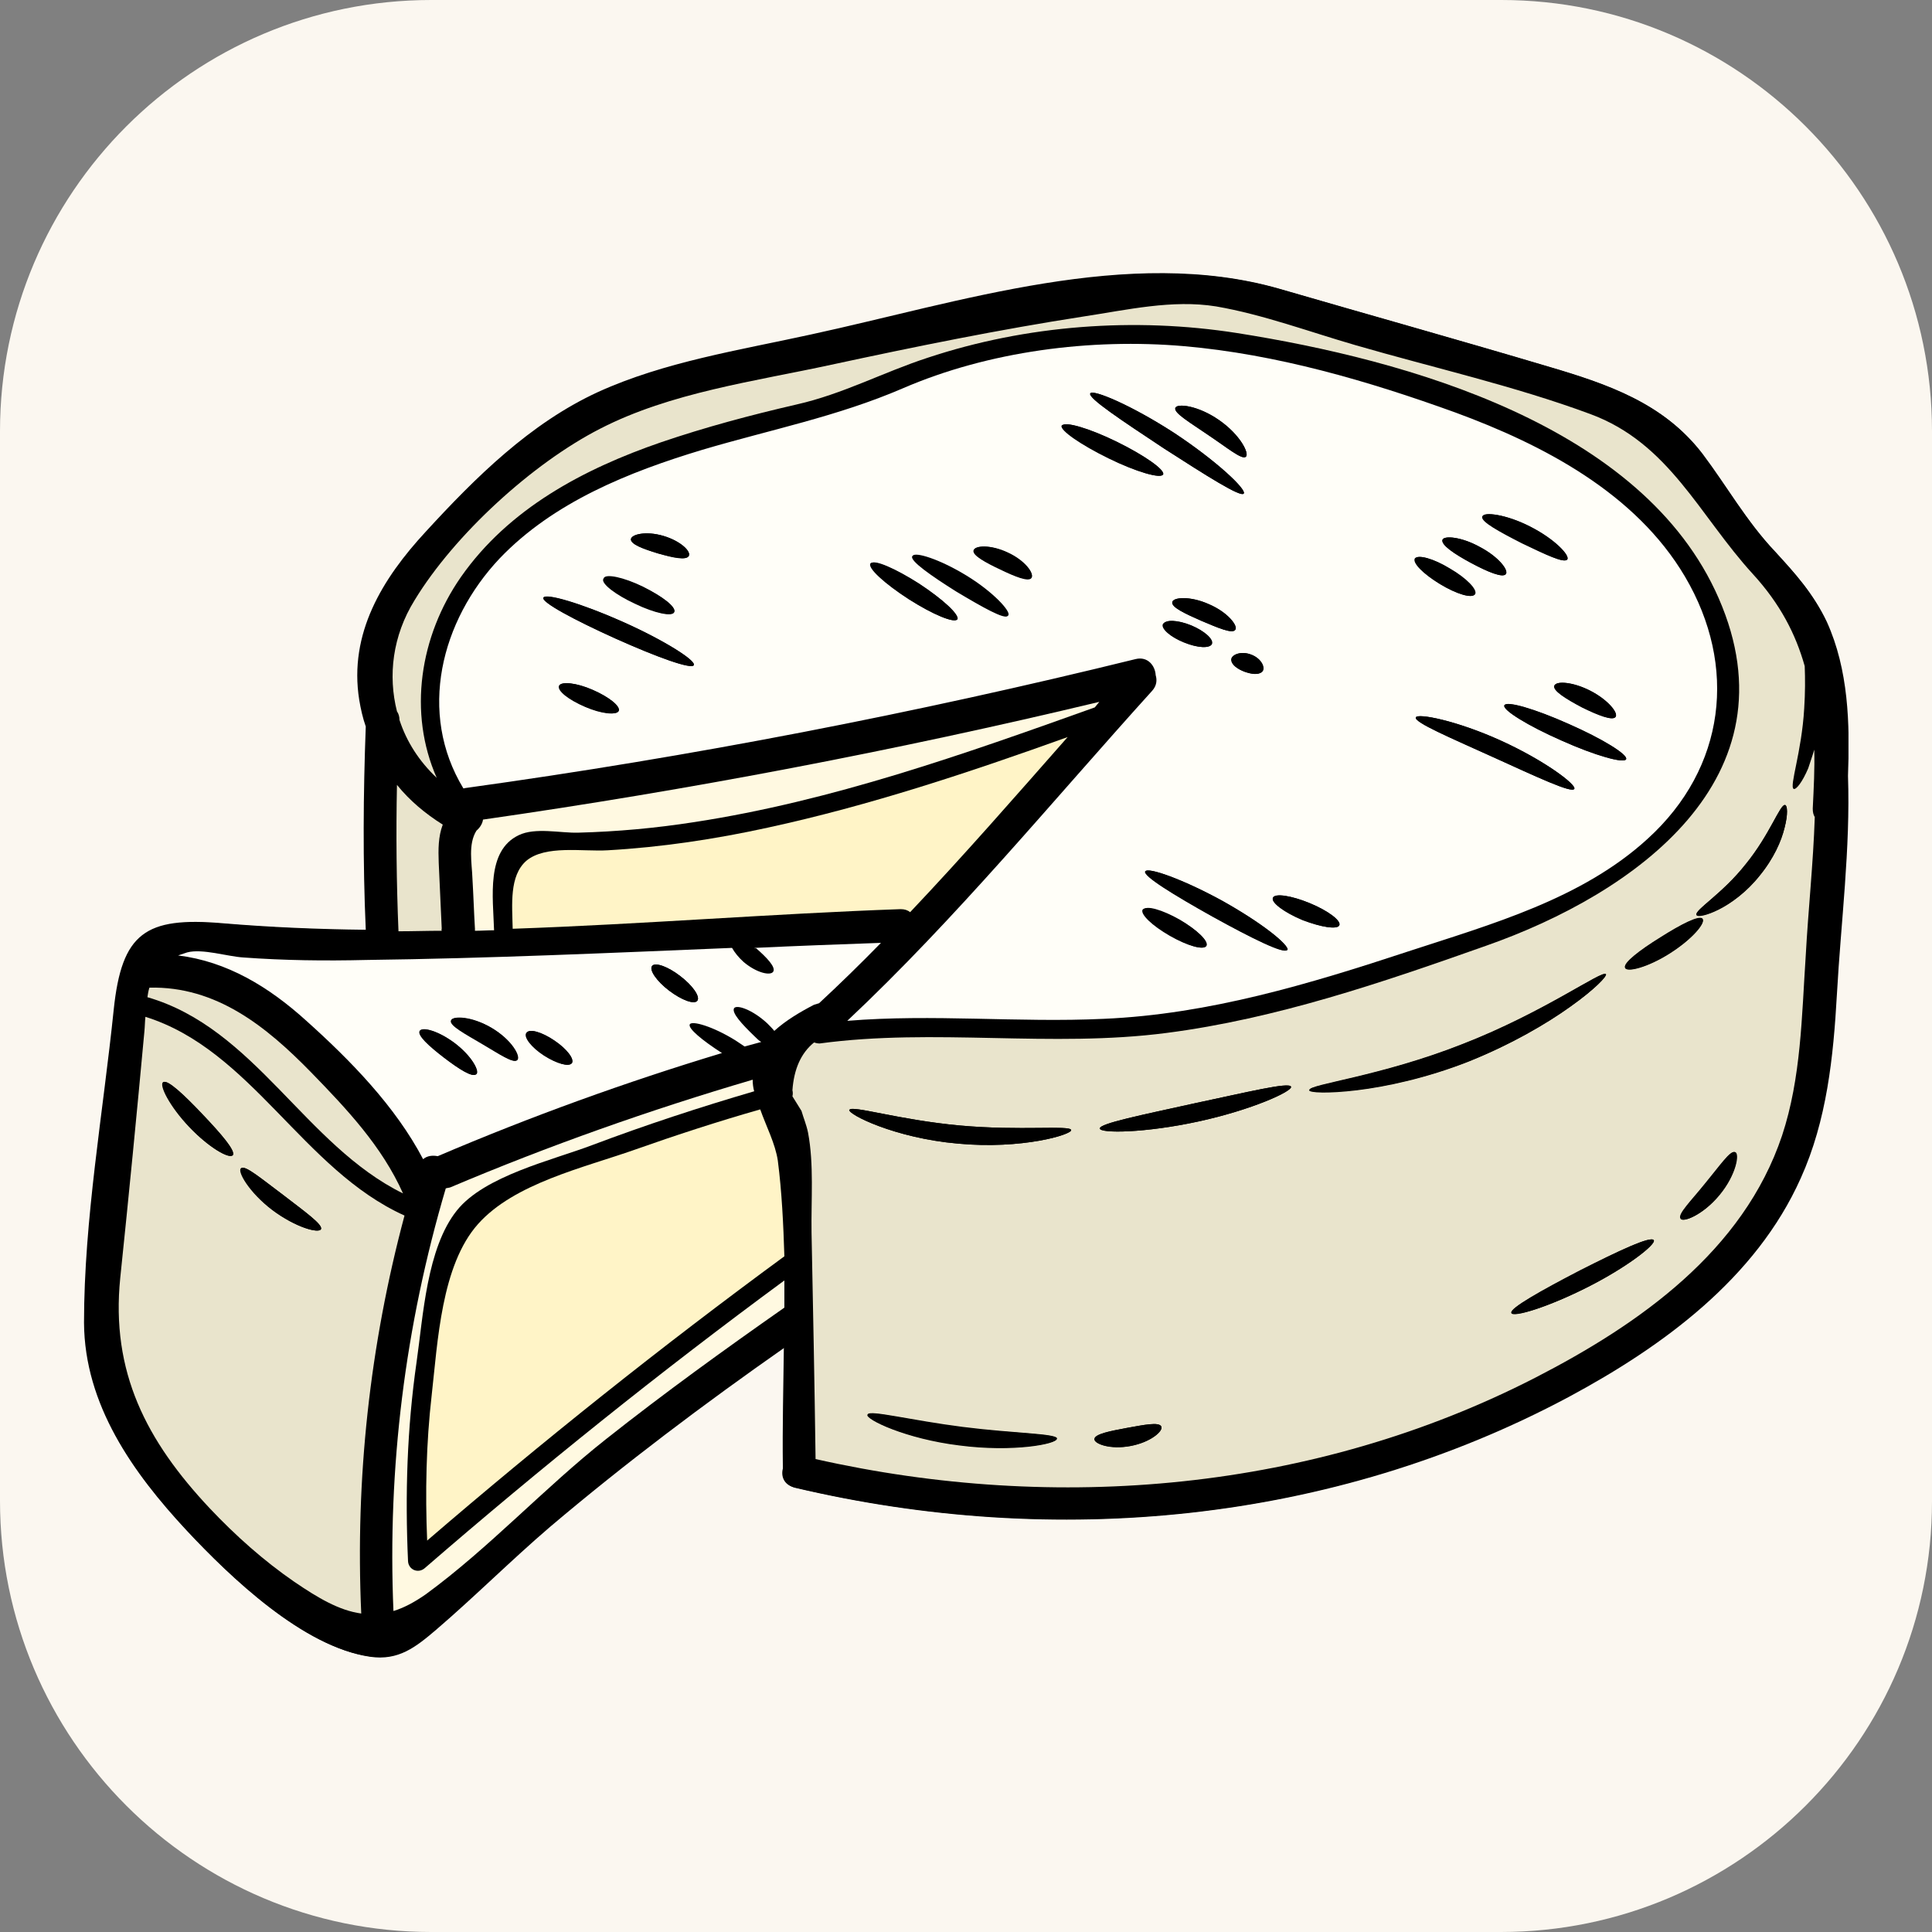 <?xml version="1.0" encoding="utf-8"?>
<!-- Generator: Adobe Illustrator 26.0.2, SVG Export Plug-In . SVG Version: 6.00 Build 0)  -->
<svg version="1.1" xmlns="http://www.w3.org/2000/svg" xmlns:xlink="http://www.w3.org/1999/xlink" x="0px" y="0px"
	 viewBox="0 0 384 384" style="enable-background:new 0 0 384 384;" xml:space="preserve">
<rect x="0" y="0" width="384" height="384" fill="#808080" stroke="none"/>
<style type="text/css">
	.st0{fill:#FBF7F0;}
	.st1{display:none;fill:#FFFFFF;}
	.st2{display:none;fill:#FFFDF9;}
	.st3{clip-path:url(#SVGID_00000138538691655715916020000009044676659935024304_);}
	.st4{fill:#E9E4CC;}
	.st5{fill:#FFFEF8;}
	.st6{fill:#FFF9E1;}
	.st7{fill:#FFF4C7;}
</style>
<g id="Layer_2">
	<path class="st0" d="M298.3,384H85.7C38.4,384,0,345.6,0,298.3V85.7C0,38.4,38.4,0,85.7,0h212.7C345.6,0,384,38.4,384,85.7v212.7
		C384,345.6,345.6,384,298.3,384z"/>
</g>
<g id="Layer_1">
	<path class="st1" d="M-38.4-38.4h460.8v460.8H-38.4V-38.4z"/>
	<path class="st1" d="M-38.4-38.4h460.8v460.8H-38.4V-38.4z"/>
	<path class="st2" d="M-38.4-38.4h460.8v460.8H-38.4V-38.4z"/>
	<g>
		<defs>
			<rect id="SVGID_1_" x="16.5" y="53.7" width="350.9" height="276.6"/>
		</defs>
		<clipPath id="SVGID_00000109751076736424516100000010309274956107709625_">
			<use xlink:href="#SVGID_1_"  style="overflow:visible;"/>
		</clipPath>
		<g style="clip-path:url(#SVGID_00000109751076736424516100000010309274956107709625_);">
			<path d="M352.8,109.6c-5.7-6-9.5-12.9-14.4-19.4c-7.6-9.9-18.8-13.8-30.3-17.2c-17.8-5.3-35.7-10.3-53.6-15.5
				c-29.8-8.6-63.5,2.7-93.2,9.1c-14.1,3.1-29,5.4-42.2,11.4c-13.5,6.1-24.4,17-34.3,27.8c-8.6,9.3-15.3,20.3-13.2,33.4
				c0.3,1.8,0.7,3.6,1.3,5.3c-0.6,13.5-0.6,27,0,40.4c-9.6-0.1-19.1-0.5-28.5-1.3c-15.4-1.3-20,1.9-21.6,17.2
				c-2.1,20.4-5.9,41.7-5.9,62.2c0,16.3,9.6,29.7,20.4,41.3c8.7,9.3,23.2,23.1,36.3,25c5.6,0.8,9-1.9,13-5.3
				c7.7-6.6,15-13.9,22.7-20.5c15-12.7,30.7-24.5,46.7-35.7c-0.1,8-0.3,16-0.2,23.8c0,0.1,0,0.2,0,0.4c-0.3,1.5,0.3,3.2,2.2,3.7
				c51.6,12.2,106.8,7.1,153.9-18.1c18.6-10,37.1-23.5,46-43.4c5.2-11.5,6.5-24.1,7.2-36.6c0.8-14.4,2.7-28.9,2.2-43.4
				c0.4-10.4,0.1-21.1-4.2-30.6C360.5,118.1,356.7,113.9,352.8,109.6"/>
			<path d="M71.8,320.7c-1.2-26.8,1.7-53.3,8.6-79.1c-20.2-9.1-30.4-32.9-51.5-39.5c0,1-0.1,2-0.2,2.9c-1.6,16.3-3.2,32.6-4.8,49
				c-1.9,18.7,5.2,32.4,17.8,45.8c5.1,5.4,10.7,10.4,16.8,14.6C63.1,317.6,67.4,320.1,71.8,320.7z M80.1,237.2
				c-4.1-9.4-11.2-16.8-18.3-24.1C52.9,204,43,196,29.7,196.3c-0.2,0.6-0.3,1.3-0.4,1.9C50.7,204.4,60.6,227.6,80.1,237.2z
				 M79.2,185.1c2.9,0,5.7,0,8.6-0.1c0-0.1-0.1-0.3-0.1-0.5c-0.2-4.4-0.4-8.7-0.6-13.1c-0.1-2.7-0.1-5.2,0.8-7.6
				c-3.5-2.1-6.6-4.8-9.1-7.9C78.7,165.6,78.8,175.4,79.2,185.1z M155.8,249.8c-0.1-6.4-0.5-12.8-1.3-19c-0.4-3.4-2.3-6.8-3.6-10.2
				c-8.4,2.4-16.7,5.1-24.9,8c-10.1,3.6-24,6.7-31.2,14.8c-7.3,8.2-8,23.4-9.2,34c-1.1,9.6-1.3,19.3-0.9,28.9
				C107.7,286.5,131.4,267.7,155.8,249.8z M155.9,259.9c0-1.8,0-3.6,0-5.4c-24.6,18.1-48.5,37.2-71.5,57.2c-1.3,1.1-3.2,0.3-3.3-1.4
				c-0.7-13.3-0.3-26.5,1.7-39.6c1.3-9,2.1-22.6,8-30.1c5.5-6.9,19-10.1,26.9-13c10.6-4,21.4-7.5,32.2-10.7
				c-0.2-0.8-0.2-1.5-0.3-2.3c-20.4,6-40.5,13.1-60.1,21.4c-0.3,0.1-0.6,0.2-0.9,0.2c-8.1,27.4-11.6,55.5-10.4,84
				c2-0.6,4.2-1.7,6.4-3.3c12.6-9.1,23.6-21.2,35.9-30.9C132.1,276.9,143.9,268.3,155.9,259.9z M175.1,187.4
				c-8.4,0.3-16.8,0.7-25.1,1c0.1,0.1,0.2,0.2,0.3,0.3c2.2,1.9,4,3.8,3.5,4.7c-0.4,0.9-3.3,0.3-5.9-1.9c-1-0.9-1.8-1.9-2.3-2.8
				c-24.2,1-48.5,2.1-72.7,2.4c-8.2,0.1-16.4,0-24.5-0.5c-3.1-0.2-8-1.8-11.1-1c-0.7,0.2-1.3,0.4-1.8,0.6c9.7,1.3,18,6.3,25.5,13
				c8.7,7.8,17.7,17,23.2,27.5c0.8-0.7,1.9-0.9,2.9-0.6c18.5-7.8,37.3-14.7,56.5-20.5c-3.9-2.5-6.9-4.9-6.4-5.7
				c0.4-0.9,4.6,0.3,9.1,3.2c0.6,0.4,1.2,0.8,1.8,1.2c1.1-0.3,2.2-0.6,3.3-0.9c-0.4-0.4-0.8-0.7-1.3-1.1c-2.6-2.5-4.7-4.8-4.1-5.6
				c0.5-0.8,3.7,0.2,6.6,3c0.6,0.5,1,1,1.4,1.5c2.3-2.2,5.2-3.8,7.9-5.2c0.4-0.2,0.7-0.3,1-0.3C167,195.5,171,191.5,175.1,187.4z
				 M212.2,146.5c-19.6,7-39.3,13.6-59.6,18c-10.5,2.2-21.2,3.8-31.9,4.5c-5,0.3-12.3-1.1-16.2,2.1c-3.4,3-2.8,8.7-2.7,13.5
				c25.8-0.9,51.7-2.9,77.1-3.9c0.8,0,1.5,0.2,1.9,0.6C191.6,170,201.9,158.2,212.2,146.5z M217.5,140.5c0.3-0.3,0.6-0.7,0.9-1.1
				c-40.5,9.7-81.4,17.5-122.6,23.3c-0.1,0.8-0.6,1.6-1.3,2.2c0,0,0,0,0,0c-1.7,2.7-0.9,6.5-0.8,9.5c0.1,3.4,0.3,6.7,0.5,10
				c0,0.1,0,0.3,0,0.4c1.3,0,2.5-0.1,3.8-0.1c-0.2-6.6-1.6-15.8,4.9-18.9c3.3-1.5,8.3-0.4,11.8-0.5c7.7-0.2,15.5-1,23.1-2.1
				C165.3,159.1,191.6,149.8,217.5,140.5z M327.5,166.7c15.5-14.1,17.9-34.3,7.4-52.1c-9.8-16.6-28.2-26.2-45.7-32.6
				c-17.3-6.3-35.6-11.6-54-13.2c-18.5-1.6-38.7,1-55.9,8.4c-12.9,5.6-26.3,8.1-39.8,12.2C125,93.8,110,99.8,99.4,111.2
				c-11.6,12.5-16.2,30.7-7.2,45.7c0.2-0.1,0.4-0.1,0.6-0.1c44.7-6.2,89.1-14.8,133-25.6c2.4-0.6,3.9,1.3,4,3.2
				c0.3,1,0.1,2.1-0.7,3.1c-19.9,22-39,45.2-60.6,65.6c17-1.4,33.9,0.3,51-0.4c20.8-0.9,40.8-6.9,60.5-13.4
				C296.4,183.7,314.4,178.7,327.5,166.7z M360.3,160.7c0.2-4,0.4-7.9,0.3-11.7c-0.4,1.4-0.9,2.7-1.4,3.8c-1.3,2.8-2.5,4.3-2.9,4.1
				c-0.9-0.5,1.5-7.3,2.1-16c0.2-3.1,0.2-5.9,0.1-8.4c-1.8-6.4-5-12.5-10.3-18.3c-10.7-11.7-16.5-26-32.3-31.8
				c-15.1-5.6-31.2-9.2-46.7-13.7c-9.1-2.6-18.4-6.2-27.7-7.7c-8.7-1.4-17.7,0.7-26.3,2c-16.9,2.6-33.6,6.1-50.2,9.6
				c-15.2,3.3-31.9,5.5-45.9,12.7c-13.5,6.9-28.9,21.2-36.9,34.1c-4.3,7.1-5.3,15-3.5,22.1c0.3,0.4,0.5,1,0.5,1.7
				c1.4,4.3,3.9,8.3,7.4,11.5c-5.7-12.9-3.5-28.1,4.8-39.9c9.5-13.6,24.4-21.5,39.8-26.8c8.8-3,17.9-5.4,26.9-7.5
				c9.3-2.1,17.2-6.4,26.1-9.3c19.7-6.5,41.1-8.1,61.5-4.9c33.6,5.3,80.7,18.3,95.7,52.7c15.6,35.7-16.6,58.7-46.3,69.1
				c-20.6,7.2-41.7,14.4-63.4,17.3c-22.9,3-46-1-69,2.1c-0.4,0-0.8,0-1.1-0.2c-2.6,2.1-4,5.2-4.3,9.5c0.1,0.4,0.1,0.8,0,1.2
				c0.6,0.9,1.2,1.9,1.8,2.9c0.4,1.4,1,2.8,1.3,4.3c1.3,6.4,0.6,13.5,0.7,19.9c0.3,15,0.5,30,0.8,45c47.9,10.8,99.1,6.4,143.1-16.2
				c20.7-10.6,41.3-25.2,49-48.1c3.8-11.5,3.9-23.7,4.7-35.7c0.6-9.2,1.6-18.4,1.8-27.6C360.4,161.9,360.3,161.3,360.3,160.7z
				 M362.9,123.5c4.3,9.5,4.6,20.2,4.2,30.6c0.5,14.5-1.3,29-2.2,43.4c-0.7,12.5-2,25.1-7.2,36.6c-8.9,19.8-27.3,33.4-46,43.4
				c-47,25.3-102.3,30.3-153.9,18.1c-2-0.5-2.6-2.2-2.2-3.7c0-0.1,0-0.2,0-0.4c-0.1-7.8,0.1-15.8,0.2-23.8
				c-16,11.3-31.7,23-46.7,35.7c-7.8,6.6-15,13.8-22.7,20.5c-4,3.4-7.4,6.1-13,5.3c-13.1-1.8-27.6-15.7-36.3-25
				c-10.7-11.5-20.3-25-20.4-41.3c0-20.5,3.8-41.8,5.9-62.2c1.6-15.3,6.3-18.5,21.6-17.2c9.5,0.8,19,1.2,28.5,1.3
				c-0.6-13.5-0.5-27,0-40.4c-0.6-1.7-1-3.5-1.3-5.3c-2.1-13.2,4.6-24.1,13.2-33.4c9.9-10.8,20.8-21.6,34.3-27.8
				c13.2-6,28.1-8.3,42.2-11.4c29.6-6.4,63.3-17.7,93.2-9.1c17.9,5.2,35.8,10.2,53.6,15.5c11.5,3.4,22.8,7.2,30.3,17.2
				c4.9,6.5,8.8,13.3,14.4,19.4C356.8,113.9,360.5,118.1,362.9,123.5"/>
		</g>
	</g>
	<path class="st4" d="M190.8,287.2c10.7,1.4,19.4-0.3,19.3-1.3c-0.1-1-8.6-1-18.8-2.3c-10.2-1.3-18.4-3.4-18.8-2.5
		C172.1,282.1,180,285.9,190.8,287.2z M190.4,227.3c12.7,1.2,22.7-1.8,22.5-2.7c-0.2-1-10.1,0.2-22.1-0.9
		c-12.1-1.1-21.6-4.1-21.9-3.1C168.4,221.4,177.8,226.2,190.4,227.3z M224.7,287.4c4-0.8,6.6-3,6.1-3.9c-0.5-0.9-3.4-0.3-6.8,0.3
		c-3.4,0.7-6.4,1.2-6.5,2.2C217.4,287,220.7,288.1,224.7,287.4z M238.2,222.9c10.6-2.3,18.7-6,18.4-6.9c-0.3-1-8.8,1.1-19.2,3.3
		c-10.4,2.3-18.9,4-18.8,5C218.7,225.3,227.6,225.2,238.2,222.9z M312.1,200.1c4.8-3.4,7.3-6.1,7-6.4c-0.7-0.9-12.2,7.6-28.5,13.9
		c-16.2,6.4-30.5,8-30.4,9.1c0,0.5,3.7,0.7,9.5,0c5.8-0.7,13.8-2.4,22.2-5.7C300.3,207.6,307.4,203.5,312.1,200.1z M315.6,255.8
		c7.9-4,13.6-8.5,13.1-9.3c-0.5-0.9-7,2.1-14.7,6c-7.7,4-13.9,7.5-13.6,8.4C300.8,261.9,307.7,259.8,315.6,255.8z M331.9,189.4
		c4.4-2.7,7.1-6,6.5-6.8c-0.6-0.8-4.3,1.1-8.4,3.7c-4.2,2.6-7.4,5.1-7,6C323.4,193.3,327.5,192.2,331.9,189.4z M341.8,237.5
		c3.3-4,4-8.2,3.1-8.5c-1-0.4-3,2.8-5.9,6.2c-2.8,3.5-5.5,6.1-4.9,7C334.5,243,338.5,241.5,341.8,237.5z M354.7,164.5
		c0.7-2.7,0.5-4.4,0.1-4.5c-1-0.2-3,5.8-7.8,11.7c-4.7,6-10.2,9.2-9.8,10.1c0.2,0.4,1.9,0.2,4.4-1.1c2.5-1.2,5.6-3.5,8.2-6.8
		C352.5,170.7,354.1,167.2,354.7,164.5z M360.6,149c0.1,3.8-0.1,7.6-0.3,11.7c0,0.7,0.1,1.2,0.4,1.7c-0.3,9.2-1.3,18.4-1.8,27.6
		c-0.8,12-0.9,24.2-4.7,35.7c-7.7,23-28.4,37.5-49,48.1c-44,22.6-95.2,27-143.1,16.2c-0.2-15-0.5-30-0.8-45
		c-0.1-6.5,0.5-13.6-0.7-19.9c-0.3-1.5-0.9-2.9-1.3-4.3c-0.6-1-1.2-1.9-1.8-2.9c0.1-0.4,0.1-0.8,0-1.2c0.3-4.2,1.7-7.4,4.3-9.5
		c0.3,0.1,0.7,0.2,1.1,0.2c22.9-3.1,46,0.9,69-2.1c21.7-2.8,42.8-10,63.4-17.3c29.7-10.4,61.9-33.4,46.3-69.1
		c-15-34.4-62.1-47.4-95.7-52.7c-20.4-3.2-41.9-1.6-61.5,4.9c-8.9,2.9-16.8,7.2-26.1,9.3c-9.1,2.1-18.1,4.5-26.9,7.5
		c-15.4,5.3-30.3,13.2-39.8,26.8c-8.2,11.8-10.5,27-4.8,39.9c-3.5-3.3-6-7.2-7.4-11.5c0-0.7-0.2-1.3-0.5-1.7
		c-1.8-7.1-0.9-15,3.5-22.1c7.9-13,23.4-27.2,36.9-34.1c14-7.2,30.7-9.4,45.9-12.7c16.7-3.6,33.4-7,50.2-9.6
		c8.6-1.3,17.6-3.4,26.3-2c9.3,1.6,18.7,5.1,27.7,7.7c15.5,4.5,31.6,8.1,46.7,13.7c15.7,5.8,21.6,20.1,32.3,31.8
		c5.4,5.9,8.5,11.9,10.3,18.3c0.1,2.5,0.1,5.3-0.1,8.4c-0.5,8.7-3,15.5-2.1,16c0.5,0.2,1.7-1.3,2.9-4.1
		C359.7,151.7,360.2,150.4,360.6,149"/>
	<path d="M354.8,160c0.5,0.1,0.6,1.8-0.1,4.5c-0.7,2.6-2.2,6.2-4.9,9.5c-2.6,3.3-5.8,5.6-8.2,6.8c-2.4,1.2-4.2,1.5-4.4,1.1
		c-0.5-1,5.1-4.2,9.8-10.1C351.8,165.9,353.8,159.8,354.8,160"/>
	<path d="M344.8,229c0.9,0.3,0.2,4.6-3.1,8.5c-3.2,4-7.3,5.6-7.7,4.7c-0.6-0.9,2.1-3.5,4.9-7C341.8,231.7,343.9,228.6,344.8,229"/>
	<path d="M338.4,182.7c0.6,0.8-2.1,4-6.5,6.8c-4.4,2.8-8.5,3.8-8.9,2.9c-0.4-0.9,2.8-3.4,7-6C334.1,183.8,337.7,181.9,338.4,182.7"
		/>
	<path class="st5" d="M123,141.3c0.4-0.9-2-2.8-5.2-4.2s-6.2-1.7-6.6-0.8c-0.4,0.9,2,2.8,5.2,4.2C119.6,141.8,122.6,142.2,123,141.3
		z M134,121.6c0.4-0.9-2.4-3.1-6.2-5c-3.9-1.9-7.4-2.6-7.8-1.7c-0.4,0.9,2.4,3.1,6.3,4.9C130.1,121.8,133.6,122.6,134,121.6z
		 M136.9,110.5c0.5-0.9-1.6-3-5.1-4c-3.4-1-6.4-0.3-6.4,0.7c0,1,2.4,1.9,5.4,2.8C133.8,110.9,136.4,111.4,136.9,110.5z M137.9,132.2
		c0.5-0.9-5.8-4.9-14.1-8.6c-8.3-3.7-15.4-5.7-15.8-4.8c-0.4,0.9,6.1,4.4,14.3,8.1C130.5,130.6,137.4,133.1,137.9,132.2z
		 M190.3,123.1c0.5-0.8-2.9-4-7.6-7.1c-4.7-3-9-4.9-9.6-4c-0.6,0.8,2.9,4,7.6,7.1C185.4,122.2,189.7,123.9,190.3,123.1z
		 M200.3,122.4c0.6-0.8-2.9-4.6-8.3-7.9c-5.3-3.3-10.3-4.8-10.7-3.9c-0.4,0.9,3.7,3.8,8.8,7C195.3,120.7,199.7,123.2,200.3,122.4z
		 M205,114.8c0.6-0.8-1.2-3.4-4.7-5c-3.4-1.6-6.6-1.4-6.8-0.4c-0.2,1,2.3,2.3,5.3,3.7C201.7,114.5,204.3,115.6,205,114.8z
		 M231.2,94.3c0.4-0.9-3.7-3.8-9.2-6.5c-5.5-2.7-10.4-4.1-10.8-3.2c-0.4,0.9,3.7,3.8,9.3,6.5C225.9,93.8,230.8,95.2,231.2,94.3z
		 M239.8,188c0.5-0.9-1.9-3.2-5.3-5.2c-3.5-2-6.7-2.9-7.2-2c-0.5,0.9,1.9,3.2,5.4,5.2C236.1,188,239.3,188.9,239.8,188z M240.9,128
		c0.4-0.9-1.5-2.6-4.1-3.7c-2.7-1.1-5.2-1.2-5.5-0.2c-0.4,0.9,1.5,2.6,4.2,3.6C238.1,128.8,240.5,128.9,240.9,128z M245.5,125.2
		c0.6-0.8-1.5-3.5-5.2-5.1c-3.7-1.7-7.2-1.4-7.3-0.4c-0.2,1,2.6,2.3,5.8,3.7C242.1,124.8,244.9,126,245.5,125.2z M247.2,98.1
		c0.6-0.8-5.4-6.5-13.9-12.1c-8.5-5.5-16.2-8.7-16.6-7.8c-0.5,0.9,6.3,5.4,14.6,10.9C239.7,94.5,246.6,98.9,247.2,98.1z M247.6,90.8
		c0.8-0.6-1.1-4.4-5.3-7.3c-4.2-2.9-8.4-3.4-8.7-2.4c-0.3,1,2.9,2.9,6.6,5.4C244,89,246.8,91.4,247.6,90.8z M250.8,133.5
		c0.7-0.7,0-2.6-2.2-3.4c-2.1-0.8-4,0.1-3.9,1.1c0.1,1,1.3,1.8,2.6,2.3C248.7,134,250.1,134.2,250.8,133.5z M255.9,188.8
		c0.5-0.8-5.2-5.4-13-9.8c-7.9-4.3-14.8-6.7-15.2-5.8c-0.4,0.9,5.7,4.7,13.4,9C248.8,186.5,255.3,189.6,255.9,188.8z M266.2,183.9
		c0.4-0.9-2.3-2.9-5.9-4.4c-3.7-1.5-6.9-2-7.3-1c-0.4,0.9,2.3,2.9,5.9,4.4C262.6,184.3,265.9,184.8,266.2,183.9z M293.2,118.1
		c0.5-0.9-1.7-3.2-5-5.1c-3.3-2-6.3-2.8-6.9-2c-0.5,0.9,1.7,3.1,5,5.1C289.6,118.1,292.6,119,293.2,118.1z M299.3,114.1
		c0.6-0.8-1.5-3.5-5.2-5.4c-3.6-2-7.1-2.3-7.4-1.4c-0.3,1,2.3,2.8,5.7,4.6C295.7,113.7,298.7,114.9,299.3,114.1z M311.5,111.2
		c0.6-0.8-2.5-4.1-7.3-6.5c-4.8-2.5-9.3-3-9.6-2c-0.3,1,3.4,3,7.9,5.3C307.1,110.2,310.9,112,311.5,111.2z M312.9,156.8
		c0.5-0.8-5.8-5.6-14.6-9.6c-8.8-4-16.6-5.5-16.9-4.6c-0.3,1,6.8,4,15.4,7.9C305.4,154.4,312.4,157.7,312.9,156.8z M321.1,142.5
		c0.6-0.8-1.5-3.4-5-5.2c-3.5-1.8-6.9-2-7.1-1c-0.3,1,2.3,2.6,5.5,4.3C317.7,142.1,320.5,143.3,321.1,142.5z M323.2,150.9
		c0.4-0.9-4.7-4.1-11.4-7c-6.7-3-12.4-4.6-12.8-3.7c-0.4,0.9,4.7,4.1,11.4,7C317,150.2,322.8,151.8,323.2,150.9z M334.9,114.6
		c10.5,17.8,8.1,38-7.4,52.1c-13.1,12-31.1,17-47.6,22.4c-19.7,6.5-39.7,12.5-60.5,13.4c-17,0.8-34-1-51,0.4
		c21.6-20.3,40.7-43.6,60.6-65.6c0.9-1,1-2.1,0.7-3.1c-0.1-1.9-1.6-3.8-4-3.2c-43.9,10.8-88.2,19.4-133,25.6c-0.2,0-0.4,0.1-0.6,0.1
		c-9.1-15-4.5-33.3,7.2-45.7C110,99.8,125,93.8,139.6,89.4c13.5-4,26.8-6.6,39.8-12.2c17.1-7.4,37.4-10,55.9-8.4
		c18.4,1.6,36.6,6.9,54,13.2C306.7,88.4,325.1,98,334.9,114.6"/>
	<path d="M328.7,246.5c0.5,0.8-5.2,5.3-13.1,9.3c-7.9,4-14.8,6.1-15.2,5.2c-0.4-0.9,5.8-4.4,13.6-8.4
		C321.7,248.6,328.1,245.6,328.7,246.5"/>
	<path d="M311.8,143.9c6.7,3,11.8,6.1,11.4,7c-0.4,0.9-6.2-0.8-12.8-3.7c-6.7-3-11.8-6.1-11.4-7
		C299.4,139.2,305.1,140.9,311.8,143.9"/>
	<path d="M316.1,137.3c3.5,1.8,5.6,4.4,5,5.2c-0.6,0.8-3.5-0.3-6.7-1.9c-3.2-1.7-5.8-3.3-5.5-4.3
		C309.3,135.3,312.6,135.5,316.1,137.3"/>
	<path d="M319.2,193.6c0.3,0.4-2.2,3-7,6.4c-4.8,3.4-11.8,7.6-20.2,10.9c-8.4,3.3-16.4,5-22.2,5.7c-5.9,0.7-9.5,0.5-9.5,0
		c-0.1-1.1,14.2-2.7,30.4-9.1C306.9,201.2,318.5,192.7,319.2,193.6"/>
	<path d="M298.3,147.2c8.8,4,15.1,8.8,14.6,9.6c-0.5,0.9-7.5-2.4-16.1-6.3c-8.6-3.9-15.7-6.9-15.4-7.9
		C281.7,141.7,289.5,143.2,298.3,147.2"/>
	<path d="M304.2,104.7c4.8,2.5,7.9,5.8,7.3,6.5c-0.6,0.8-4.4-1-8.9-3.3c-4.5-2.3-8.2-4.3-7.9-5.3
		C294.9,101.7,299.3,102.2,304.2,104.7"/>
	<path d="M294.1,108.7c3.6,1.9,5.8,4.6,5.2,5.4c-0.6,0.8-3.5-0.4-6.9-2.2c-3.3-1.8-6-3.6-5.7-4.6C287,106.4,290.5,106.7,294.1,108.7
		"/>
	<path d="M288.1,113c3.3,2,5.5,4.2,5,5.1c-0.5,0.9-3.6,0-6.9-2c-3.3-2-5.5-4.2-5-5.1C281.8,110.2,284.9,111,288.1,113"/>
	<path d="M260.3,179.5c3.7,1.5,6.3,3.5,5.9,4.4c-0.4,0.9-3.7,0.4-7.3-1.1c-3.7-1.5-6.3-3.5-5.9-4.4
		C253.4,177.5,256.7,178,260.3,179.5"/>
	<path d="M256.6,216c0.3,0.9-7.8,4.6-18.4,6.9c-10.6,2.3-19.5,2.4-19.6,1.4c-0.1-1,8.4-2.7,18.8-5C247.8,217.1,256.3,215,256.6,216"
		/>
	<path d="M242.8,179c7.9,4.3,13.6,8.9,13,9.8c-0.6,0.9-7-2.3-14.8-6.6c-7.7-4.3-13.9-8.1-13.4-9C228.1,172.3,235,174.7,242.8,179"/>
	<path d="M248.7,130.1c2.1,0.8,2.9,2.7,2.2,3.4c-0.7,0.7-2.1,0.5-3.5,0c-1.3-0.5-2.5-1.3-2.6-2.3
		C244.7,130.2,246.6,129.3,248.7,130.1"/>
	<path d="M242.3,83.5c4.2,2.9,6.1,6.7,5.3,7.3c-0.8,0.6-3.7-1.8-7.4-4.3c-3.7-2.6-6.9-4.4-6.6-5.4C233.9,80.1,238.2,80.6,242.3,83.5
		"/>
	<path d="M233.3,86c8.5,5.6,14.5,11.3,13.9,12.1c-0.6,0.8-7.5-3.6-15.9-9c-8.3-5.5-15.1-10-14.6-10.9
		C217.2,77.3,224.8,80.5,233.3,86"/>
	<path d="M240.3,120.1c3.8,1.6,5.9,4.4,5.2,5.1c-0.6,0.8-3.4-0.4-6.7-1.8c-3.2-1.4-6-2.7-5.8-3.7
		C233.1,118.7,236.5,118.4,240.3,120.1"/>
	<path d="M236.7,124.3c2.7,1.1,4.5,2.7,4.1,3.7c-0.4,0.9-2.8,0.8-5.5-0.3c-2.7-1.1-4.5-2.7-4.2-3.6
		C231.6,123.1,234,123.2,236.7,124.3"/>
	<path d="M234.4,182.8c3.5,2,5.9,4.3,5.3,5.2c-0.5,0.9-3.7,0-7.2-2c-3.5-2-5.9-4.3-5.4-5.2C227.7,180,230.9,180.9,234.4,182.8"/>
	<path d="M221.9,87.8c5.5,2.7,9.7,5.6,9.2,6.5c-0.4,0.9-5.3-0.5-10.8-3.2c-5.5-2.7-9.7-5.6-9.3-6.5
		C211.6,83.7,216.4,85.1,221.9,87.8"/>
	<path d="M230.8,283.5c0.5,0.9-2.1,3.2-6.1,3.9c-4,0.8-7.2-0.4-7.1-1.4c0.1-1,3-1.6,6.5-2.2C227.4,283.2,230.3,282.6,230.8,283.5"/>
	<path class="st6" d="M218.5,139.5c-0.3,0.4-0.6,0.7-0.9,1.1c-26,9.3-52.2,18.6-79.6,22.8c-7.7,1.2-15.4,1.9-23.1,2.1
		c-3.5,0.1-8.5-1.1-11.8,0.5c-6.5,3.1-5.1,12.3-4.9,18.9c-1.3,0-2.6,0.1-3.8,0.1c0-0.1,0-0.3,0-0.4c-0.2-3.3-0.3-6.7-0.5-10
		c-0.1-3-0.9-6.8,0.8-9.5c0,0,0,0,0,0c0.7-0.6,1.2-1.4,1.3-2.2C137.1,157,178,149.2,218.5,139.5"/>
	<path d="M212.9,224.6c0.2,0.9-9.8,3.9-22.5,2.7c-12.7-1.1-22-5.9-21.6-6.7c0.4-1,9.9,2,21.9,3.1
		C202.8,224.8,212.7,223.6,212.9,224.6"/>
	<path d="M210,286c0.1,1-8.6,2.7-19.3,1.3c-10.7-1.3-18.7-5.2-18.3-6.1c0.3-1,8.5,1.2,18.8,2.5C201.5,285,209.9,284.9,210,286"/>
	<path d="M200.3,109.9c3.4,1.6,5.3,4.2,4.7,5c-0.6,0.8-3.3-0.3-6.2-1.7c-3-1.4-5.4-2.8-5.3-3.7C193.7,108.4,196.9,108.2,200.3,109.9
		"/>
	<path d="M192.1,114.4c5.4,3.3,8.9,7.2,8.3,7.9c-0.6,0.8-5-1.6-10.2-4.8c-5.1-3.2-9.2-6.1-8.8-7
		C181.8,109.6,186.7,111.1,192.1,114.4"/>
	<path d="M182.6,116c4.8,3.1,8.2,6.2,7.6,7.1c-0.5,0.8-4.8-1-9.6-4c-4.8-3.1-8.2-6.2-7.6-7.1C173.6,111.2,177.9,113,182.6,116"/>
	<path class="st7" d="M152.6,164.5c20.3-4.4,40.1-11,59.6-18c-10.3,11.7-20.6,23.5-31.3,34.8c-0.5-0.4-1.1-0.6-1.9-0.6
		c-25.4,0.9-51.3,3-77.1,3.9c-0.1-4.8-0.7-10.5,2.7-13.5c3.8-3.2,11.2-1.8,16.2-2.1C131.4,168.4,142.1,166.8,152.6,164.5"/>
	<path class="st5" d="M94.6,213.5c0.7-0.7-0.9-3.7-4.2-6.1c-3.2-2.5-6.5-3.3-7-2.5c-0.5,0.9,1.8,3,4.8,5.3
		C91.2,212.5,93.9,214.2,94.6,213.5z M102.8,210.7c0.7-0.6-1.2-4-5.1-6.4c-4-2.4-7.8-2.4-8-1.5c-0.2,1,2.7,2.5,6.2,4.6
		C99.3,209.5,102,211.4,102.8,210.7z M113.6,211.3c0.6-0.8-1-2.9-3.5-4.5c-2.5-1.7-4.9-2.4-5.5-1.5c-0.6,0.8,1,2.9,3.5,4.5
		C110.6,211.4,113.1,212.1,113.6,211.3z M138.6,198.9c0.6-0.8-0.9-3-3.4-4.9c-2.5-1.9-5-2.8-5.6-2s0.9,3,3.4,4.9
		C135.5,198.8,138,199.7,138.6,198.9z M150,188.4c8.4-0.4,16.7-0.7,25.1-1c-4,4.1-8.1,8.1-12.3,12c-0.3,0.1-0.7,0.2-1,0.3
		c-2.7,1.4-5.6,3.1-7.9,5.2c-0.4-0.5-0.9-1-1.4-1.5c-2.9-2.7-6.1-3.8-6.6-3c-0.5,0.9,1.5,3.1,4.1,5.6c0.4,0.4,0.8,0.8,1.3,1.1
		c-1.1,0.3-2.2,0.6-3.3,0.9c-0.6-0.4-1.2-0.8-1.8-1.2c-4.5-2.8-8.7-4-9.1-3.2c-0.4,0.8,2.5,3.2,6.4,5.7c-19.2,5.8-38,12.6-56.5,20.5
		c-1-0.2-2.1-0.1-2.9,0.6c-5.5-10.5-14.5-19.7-23.2-27.5c-7.5-6.8-15.8-11.8-25.5-13c0.6-0.2,1.2-0.4,1.8-0.6c3-0.8,8,0.8,11.1,1
		c8.2,0.6,16.3,0.7,24.5,0.5c24.2-0.3,48.5-1.4,72.7-2.4c0.5,0.9,1.3,1.9,2.3,2.8c2.6,2.2,5.4,2.8,5.9,1.9c0.5-0.9-1.3-2.8-3.5-4.7
		C150.1,188.6,150,188.5,150,188.4"/>
	<path class="st6" d="M155.9,254.5c0,1.8,0,3.6,0,5.4c-12,8.4-23.9,17-35.4,26.1c-12.3,9.7-23.3,21.7-35.9,30.9
		c-2.3,1.6-4.4,2.7-6.4,3.3c-1.2-28.5,2.3-56.6,10.4-84c0.3-0.1,0.6-0.1,0.9-0.2c19.6-8.3,39.7-15.4,60.1-21.4
		c0,0.8,0.1,1.6,0.3,2.3c-10.9,3.2-21.6,6.7-32.2,10.7c-7.9,3-21.4,6.1-26.9,13c-6,7.5-6.7,21.1-8,30.1c-1.9,13.2-2.3,26.4-1.7,39.6
		c0.1,1.7,2,2.5,3.3,1.4C107.5,291.7,131.3,272.6,155.9,254.5"/>
	<path class="st7" d="M154.6,230.7c0.8,6.2,1.1,12.6,1.3,19c-24.4,17.9-48.1,36.8-71,56.5c-0.4-9.6-0.2-19.3,0.9-28.9
		c1.2-10.6,1.9-25.8,9.2-34c7.2-8.1,21-11.2,31.2-14.8c8.2-2.9,16.5-5.6,24.9-8C152.3,223.9,154.1,227.3,154.6,230.7"/>
	<path d="M135.2,194c2.5,1.9,4,4.1,3.4,4.9c-0.6,0.8-3.1-0.1-5.6-2c-2.5-1.9-4-4.1-3.4-4.9S132.8,192.1,135.2,194"/>
	<path d="M123.8,123.6c8.3,3.7,14.5,7.7,14.1,8.6c-0.4,0.9-7.3-1.6-15.6-5.3c-8.2-3.7-14.7-7.2-14.3-8.1
		C108.4,117.8,115.5,119.9,123.8,123.6"/>
	<path d="M131.8,106.5c3.4,1,5.6,3.1,5.1,4c-0.5,0.9-3.1,0.3-6.1-0.5c-2.9-0.9-5.4-1.8-5.4-2.8C125.5,106.2,128.4,105.5,131.8,106.5
		"/>
	<path d="M127.8,116.7c3.9,1.8,6.7,4,6.2,5c-0.4,0.9-3.9,0.2-7.8-1.7c-3.9-1.8-6.7-4-6.3-4.9C120.4,114.1,123.9,114.8,127.8,116.7"
		/>
	<path d="M117.7,137.1c3.3,1.4,5.6,3.2,5.2,4.2c-0.4,0.9-3.4,0.6-6.6-0.8c-3.3-1.4-5.6-3.2-5.2-4.2
		C111.5,135.4,114.5,135.7,117.7,137.1"/>
	<path d="M110.2,206.8c2.5,1.7,4,3.7,3.5,4.5c-0.6,0.8-3,0.1-5.5-1.5c-2.5-1.7-4-3.7-3.5-4.5C105.2,204.4,107.7,205.1,110.2,206.8"
		/>
	<path d="M97.7,204.3c4,2.3,5.9,5.7,5.1,6.4c-0.8,0.7-3.6-1.2-7-3.2c-3.4-2-6.4-3.6-6.2-4.6C89.8,201.9,93.7,202,97.7,204.3"/>
	<path d="M90.5,207.4c3.2,2.5,4.9,5.5,4.2,6.1c-0.8,0.7-3.4-1-6.4-3.3c-3-2.3-5.2-4.5-4.8-5.3C83.9,204,87.2,204.9,90.5,207.4"/>
	<path class="st4" d="M87.8,185c-2.9,0-5.7,0.1-8.6,0.1c-0.4-9.7-0.5-19.4-0.3-29.1c2.5,3.1,5.6,5.7,9.1,7.9
		c-0.9,2.4-0.9,4.9-0.8,7.6c0.2,4.4,0.4,8.7,0.6,13.1C87.7,184.7,87.8,184.9,87.8,185"/>
	<path class="st4" d="M61.8,213.1c7.1,7.3,14.1,14.7,18.3,24.1c-19.5-9.6-29.4-32.8-50.8-39c0.1-0.7,0.2-1.3,0.4-1.9
		C43,196,52.9,204,61.8,213.1"/>
	<path class="st4" d="M46.3,229.6c0.6-0.8-2.3-4.2-6-8.1c-3.7-3.9-7-7-7.8-6.4c-0.8,0.6,1.3,4.8,5.2,8.9
		C41.5,228.1,45.6,230.4,46.3,229.6z M63.8,244.3c0.4-0.9-3.2-3.5-7.4-6.7c-4.3-3.2-7.7-6.1-8.5-5.4c-0.8,0.6,1.6,4.8,6.2,8.3
		C58.8,244,63.4,245.2,63.8,244.3z M80.4,241.6c-6.9,25.8-9.8,52.3-8.6,79.1c-4.4-0.6-8.6-3.1-13.3-6.3c-6.1-4.2-11.7-9.2-16.8-14.6
		c-12.6-13.4-19.7-27.1-17.8-45.8c1.7-16.3,3.3-32.7,4.8-49c0.1-1,0.1-2,0.2-2.9C50,208.7,60.2,232.5,80.4,241.6"/>
	<path d="M56.4,237.6c4.2,3.3,7.8,5.8,7.4,6.7c-0.4,0.9-5-0.3-9.6-3.8c-4.6-3.5-7-7.7-6.2-8.3C48.7,231.5,52.1,234.4,56.4,237.6"/>
	<path d="M40.2,221.5c3.8,3.9,6.7,7.3,6,8.1c-0.6,0.8-4.7-1.5-8.6-5.6c-3.9-4.1-6-8.3-5.2-8.9C33.2,214.5,36.5,217.5,40.2,221.5"/>
</g>
</svg>
